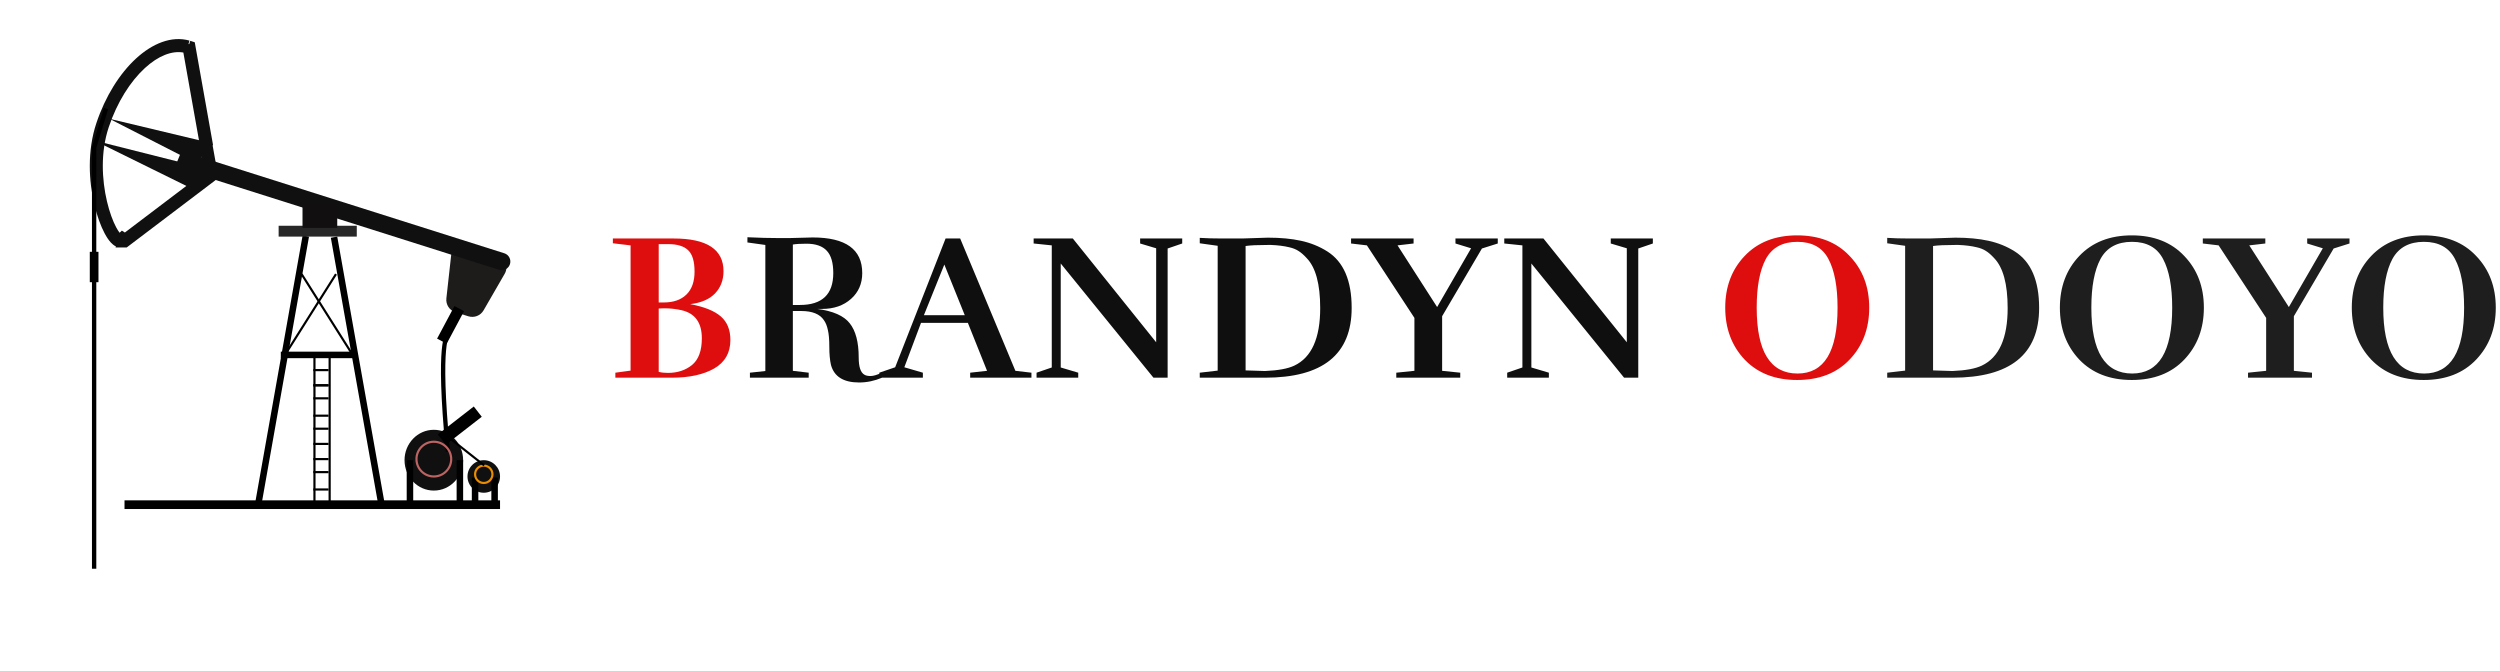 <svg width="574" height="154" viewBox="0 0 1149 309" fill="none" xmlns="http://www.w3.org/2000/svg">
<path d="M56 232.504H142.5H229" stroke="black" stroke-width="4"/>
<line x1="117.523" y1="232.742" x2="139.523" y2="108.742" stroke="black" stroke-width="3"/>
<line y1="-1.5" x2="125.936" y2="-1.5" transform="matrix(0.175 0.985 0.985 -0.175 154 109.004)" stroke="black" stroke-width="3"/>
<ellipse cx="198.5" cy="212.004" rx="13.5" ry="14" fill="#101010"/>
<circle cx="221.5" cy="219.504" r="7.5" fill="#101010"/>
<line x1="187.5" y1="233.004" x2="187.5" y2="212.004" stroke="black" stroke-width="3"/>
<line x1="217.5" y1="231.004" x2="217.5" y2="220.004" stroke="black" stroke-width="3"/>
<line x1="202.159" y1="202.52" x2="218.742" y2="189.635" stroke="black" stroke-width="6"/>
<line x1="210.5" y1="233.004" x2="210.5" y2="212.004" stroke="black" stroke-width="3"/>
<line x1="226.5" y1="231.004" x2="226.5" y2="220.004" stroke="black" stroke-width="3"/>
<path d="M207.208 111.004L227.732 117.389C231.406 118.532 233.07 122.787 231.146 126.118L221.405 142.987C220.003 145.415 217.105 146.548 214.427 145.715L208.456 143.858C205.711 143.004 203.958 140.324 204.275 137.467L207.208 111.004Z" fill="#1E1B1B"/>
<line x1="210.206" y1="142.181" x2="202.206" y2="157.181" stroke="black" stroke-width="5"/>
<path fill-rule="evenodd" clip-rule="evenodd" d="M85.912 18.698C77.589 16.352 68.741 20.125 61.301 26.962C53.783 33.868 47.172 44.325 43.03 56.731C38.73 69.608 39.568 83.537 42.079 94.175C43.338 99.506 45.046 104.139 46.841 107.511C47.732 109.185 48.702 110.659 49.73 111.76C50.283 112.352 51.058 113.061 52.026 113.521L51.869 114.004H57.008L57.812 113.395L97.812 83.085L99.278 81.974L98.953 80.164L96.612 67.121L96.761 66.675L96.627 65.922L88.675 21.249L88.361 19.484L86.657 18.925C86.533 18.884 86.408 18.844 86.283 18.806L85.825 20.309L85.465 20.284L85.912 18.698ZM92.722 79.414L56.158 107.12L54.788 106.247L53.739 107.225C53.272 106.636 52.726 105.798 52.137 104.692C50.638 101.875 49.088 97.749 47.919 92.797C45.575 82.869 44.879 70.137 48.721 58.631C52.599 47.018 58.714 37.486 65.36 31.38C71.606 25.641 77.879 23.279 83.106 24.203L90.586 66.221L90.435 66.671L90.571 67.426L92.722 79.414Z" fill="#111010"/>
<path d="M49.018 54.713L94.02 65.472L90.321 75.832L49.018 54.713Z" fill="#111010"/>
<path d="M42.018 64.713L92.619 77.471L88.92 87.831L42.018 64.713Z" fill="#111010"/>
<path fill-rule="evenodd" clip-rule="evenodd" d="M228.545 124.304L79.218 76.987L82.274 69.564L230.962 116.677C233.068 117.345 234.234 119.593 233.567 121.699C232.899 123.805 230.651 124.971 228.545 124.304Z" fill="#111010"/>
<path d="M47.5 50.004L42 68.004L42 112.004L42 262.004" stroke="black" stroke-width="2"/>
<rect x="127" y="104.004" width="36" height="5" fill="#272727"/>
<rect x="138" y="94.004" width="16" height="11" fill="#110F0F"/>
<line x1="128" y1="163.504" x2="163" y2="163.504" stroke="black" stroke-width="3"/>
<line x1="42" y1="116.004" x2="42" y2="130.004" stroke="black" stroke-width="4"/>
<line x1="153.423" y1="126.271" x2="129.423" y2="164.271" stroke="black"/>
<line y1="-0.5" x2="44.944" y2="-0.5" transform="matrix(0.534 0.845 0.845 -0.534 138 126.004)" stroke="black"/>
<line x1="143.5" y1="164.004" x2="143.5" y2="233.004" stroke="black"/>
<line x1="150.5" y1="164.004" x2="150.5" y2="233.004" stroke="black"/>
<line x1="143" y1="170.504" x2="150" y2="170.504" stroke="black"/>
<line x1="143" y1="177.504" x2="150" y2="177.504" stroke="black"/>
<line x1="143" y1="177.504" x2="150" y2="177.504" stroke="black"/>
<line x1="143" y1="183.504" x2="150" y2="183.504" stroke="black"/>
<line x1="143" y1="191.504" x2="150" y2="191.504" stroke="black"/>
<line x1="143" y1="197.504" x2="150" y2="197.504" stroke="black"/>
<line x1="143" y1="204.504" x2="150" y2="204.504" stroke="black"/>
<line x1="143" y1="211.504" x2="150" y2="211.504" stroke="black"/>
<line x1="143" y1="217.504" x2="150" y2="217.504" stroke="black"/>
<line x1="143" y1="225.504" x2="150" y2="225.504" stroke="black"/>
<path d="M205 154.004C205 154.004 200 156.004 205 208.004" stroke="black" stroke-width="2"/>
<circle cx="198.5" cy="211.504" r="8" stroke="#BE6363"/>
<circle cx="221.5" cy="218.504" r="4" stroke="#EB8D00"/>
<line x1="221.69" y1="214.397" x2="202.69" y2="199.397" stroke="black"/>
<path d="M309.008 109.872C324.304 109.872 331.952 114.896 331.952 124.944C331.952 129.04 330.64 132.464 328.016 135.216C325.392 137.904 321.584 139.536 316.592 140.112C323.056 141.328 327.76 143.216 330.704 145.776C333.648 148.336 335.12 151.952 335.12 156.624C335.12 162.512 332.624 166.896 327.632 169.776C322.64 172.592 316.144 174 308.144 174H282.128V171.696L289.136 170.736V113.04L280.976 112.08V109.872H309.008ZM304.592 142.032L302.096 142.128V171.312C303.312 171.632 304.72 171.792 306.32 171.792C310.736 171.792 314.448 170.576 317.456 168.144C320.464 165.648 321.968 161.552 321.968 155.856C321.968 148.624 318.832 144.304 312.56 142.896C310 142.32 307.344 142.032 304.592 142.032ZM302.096 112.464V139.344H304.4C308.88 139.344 312.368 138.128 314.864 135.696C317.36 133.264 318.608 129.744 318.608 125.136C318.608 120.464 317.648 117.2 315.728 115.344C313.808 113.424 310.736 112.464 306.512 112.464H302.096ZM859.771 141.744C859.771 151.344 856.763 159.312 850.747 165.648C844.795 171.92 836.731 175.056 826.555 175.056C816.443 175.056 808.379 171.92 802.363 165.648C796.411 159.312 793.435 151.344 793.435 141.744C793.435 132.144 796.411 124.208 802.363 117.936C808.379 111.6 816.443 108.432 826.555 108.432C836.731 108.432 844.795 111.6 850.747 117.936C856.763 124.208 859.771 132.144 859.771 141.744ZM826.747 172.08C839.035 172.08 845.179 161.968 845.179 141.744C845.179 132.016 843.771 124.528 840.955 119.28C838.203 114.032 833.435 111.408 826.651 111.408C819.867 111.408 815.035 114.032 812.155 119.28C809.339 124.528 807.931 132.016 807.931 141.744C807.931 161.968 814.203 172.08 826.747 172.08Z" fill="#DE0E0E"/>
<path d="M363.895 140.496H367.159C377.399 140.496 382.519 135.6 382.519 125.808C382.519 121.072 381.527 117.648 379.543 115.536C377.559 113.36 374.423 112.272 370.135 112.272C367.383 112.272 365.303 112.4 363.895 112.656V140.496ZM362.263 109.68L373.015 109.392C388.247 109.392 395.863 114.864 395.863 125.808C395.863 130.672 394.135 134.64 390.679 137.712C387.223 140.784 382.775 142.32 377.335 142.32H375.127C382.423 143.28 387.415 145.488 390.103 148.944C392.855 152.4 394.231 157.648 394.231 164.688C394.231 169.04 395.127 171.696 396.919 172.656C397.559 173.04 398.487 173.232 399.703 173.232C400.983 173.232 402.711 172.72 404.887 171.696L404.983 174C401.527 175.472 398.007 176.208 394.423 176.208C387.255 176.208 382.935 173.52 381.463 168.144C380.951 165.904 380.695 163.12 380.695 159.792C380.695 156.4 380.471 153.808 380.023 152.016C379.639 150.16 379.031 148.656 378.199 147.504C376.343 144.688 372.855 143.28 367.735 143.28H363.895V170.832L371.191 171.696V174H344.119V171.696L351.223 170.928V112.848L342.967 111.696V109.296C348.343 109.552 353.175 109.68 357.463 109.68H362.263ZM473.812 174H445.588V171.696L453.364 170.832L444.532 148.752H422.932L415.252 169.2L423.796 171.696V174H403.732V171.696L411.028 169.2L434.26 109.872H440.98L466.42 170.832L473.812 171.696V174ZM443.092 145.2L433.684 121.872L424.276 145.2H443.092ZM523.881 109.872H543.273V112.176L536.553 114.48V174H530.025L487.305 121.392V169.296L495.369 171.696V174H476.169V171.696L483.177 169.296V113.04L474.825 112.176V109.872H492.873L531.273 157.68V114.384L523.881 112.176V109.872ZM621.336 141.84C621.336 163.28 608.024 174 581.4 174H551.352V171.696L559.608 170.736V113.232L551.352 112.08V109.584C554.296 109.776 557.72 109.872 561.624 109.872H570.84L582.744 109.488C588.568 109.488 593.656 109.968 598.008 110.928C602.424 111.888 606.456 113.52 610.104 115.824C617.592 120.56 621.336 129.232 621.336 141.84ZM606.84 141.936C606.84 130.864 604.76 123.184 600.6 118.896C599.256 117.424 598.008 116.336 596.856 115.632C595.704 114.864 594.264 114.288 592.536 113.904C590.168 113.328 587.384 112.976 584.184 112.848H582.744C578.072 112.848 574.648 113.008 572.472 113.328V170.64L581.4 170.928C587.48 170.672 591.992 169.84 594.936 168.432C602.872 164.656 606.84 155.824 606.84 141.936ZM671.364 174H641.892V171.696L650.244 170.832V146.448L628.356 113.04L621.06 112.176V109.872H649.86V112.176L642.468 113.04L660.708 141.456L676.356 114.384L669.156 112.176V109.872H688.644V112.176L681.348 114.48L663.012 145.68V170.832L671.364 171.696V174ZM740.698 109.872H760.09V112.176L753.37 114.48V174H746.842L704.122 121.392V169.296L712.186 171.696V174H692.986V171.696L699.994 169.296V113.04L691.642 112.176V109.872H709.69L748.09 157.68V114.384L740.698 112.176V109.872Z" fill="#100F0F"/>
<path d="M938.042 141.84C938.042 163.28 924.73 174 898.106 174H868.058V171.696L876.314 170.736V113.232L868.058 112.08V109.584C871.002 109.776 874.426 109.872 878.33 109.872H887.546L899.45 109.488C905.274 109.488 910.362 109.968 914.714 110.928C919.13 111.888 923.162 113.52 926.81 115.824C934.298 120.56 938.042 129.232 938.042 141.84ZM923.546 141.936C923.546 130.864 921.466 123.184 917.306 118.896C915.962 117.424 914.714 116.336 913.562 115.632C912.41 114.864 910.97 114.288 909.242 113.904C906.874 113.328 904.09 112.976 900.89 112.848H899.45C894.778 112.848 891.354 113.008 889.178 113.328V170.64L898.106 170.928C904.186 170.672 908.698 169.84 911.642 168.432C919.578 164.656 923.546 155.824 923.546 141.936ZM1013.94 141.744C1013.94 151.344 1010.93 159.312 1004.92 165.648C998.965 171.92 990.901 175.056 980.725 175.056C970.613 175.056 962.549 171.92 956.533 165.648C950.581 159.312 947.605 151.344 947.605 141.744C947.605 132.144 950.581 124.208 956.533 117.936C962.549 111.6 970.613 108.432 980.725 108.432C990.901 108.432 998.965 111.6 1004.92 117.936C1010.93 124.208 1013.94 132.144 1013.94 141.744ZM980.917 172.08C993.205 172.08 999.349 161.968 999.349 141.744C999.349 132.016 997.941 124.528 995.125 119.28C992.373 114.032 987.605 111.408 980.821 111.408C974.037 111.408 969.205 114.032 966.325 119.28C963.509 124.528 962.101 132.016 962.101 141.744C962.101 161.968 968.373 172.08 980.917 172.08ZM1063.75 174H1034.28V171.696L1042.63 170.832V146.448L1020.74 113.04L1013.45 112.176V109.872H1042.25V112.176L1034.85 113.04L1053.09 141.456L1068.74 114.384L1061.54 112.176V109.872H1081.03V112.176L1073.73 114.48L1055.4 145.68V170.832L1063.75 171.696V174ZM1148.42 141.744C1148.42 151.344 1145.42 159.312 1139.4 165.648C1133.45 171.92 1125.38 175.056 1115.21 175.056C1105.1 175.056 1097.03 171.92 1091.02 165.648C1085.06 159.312 1082.09 151.344 1082.09 141.744C1082.09 132.144 1085.06 124.208 1091.02 117.936C1097.03 111.6 1105.1 108.432 1115.21 108.432C1125.38 108.432 1133.45 111.6 1139.4 117.936C1145.42 124.208 1148.42 132.144 1148.42 141.744ZM1115.4 172.08C1127.69 172.08 1133.83 161.968 1133.83 141.744C1133.83 132.016 1132.42 124.528 1129.61 119.28C1126.86 114.032 1122.09 111.408 1115.3 111.408C1108.52 111.408 1103.69 114.032 1100.81 119.28C1097.99 124.528 1096.58 132.016 1096.58 141.744C1096.58 161.968 1102.86 172.08 1115.4 172.08Z" fill="#1E1E1E"/>
</svg>
